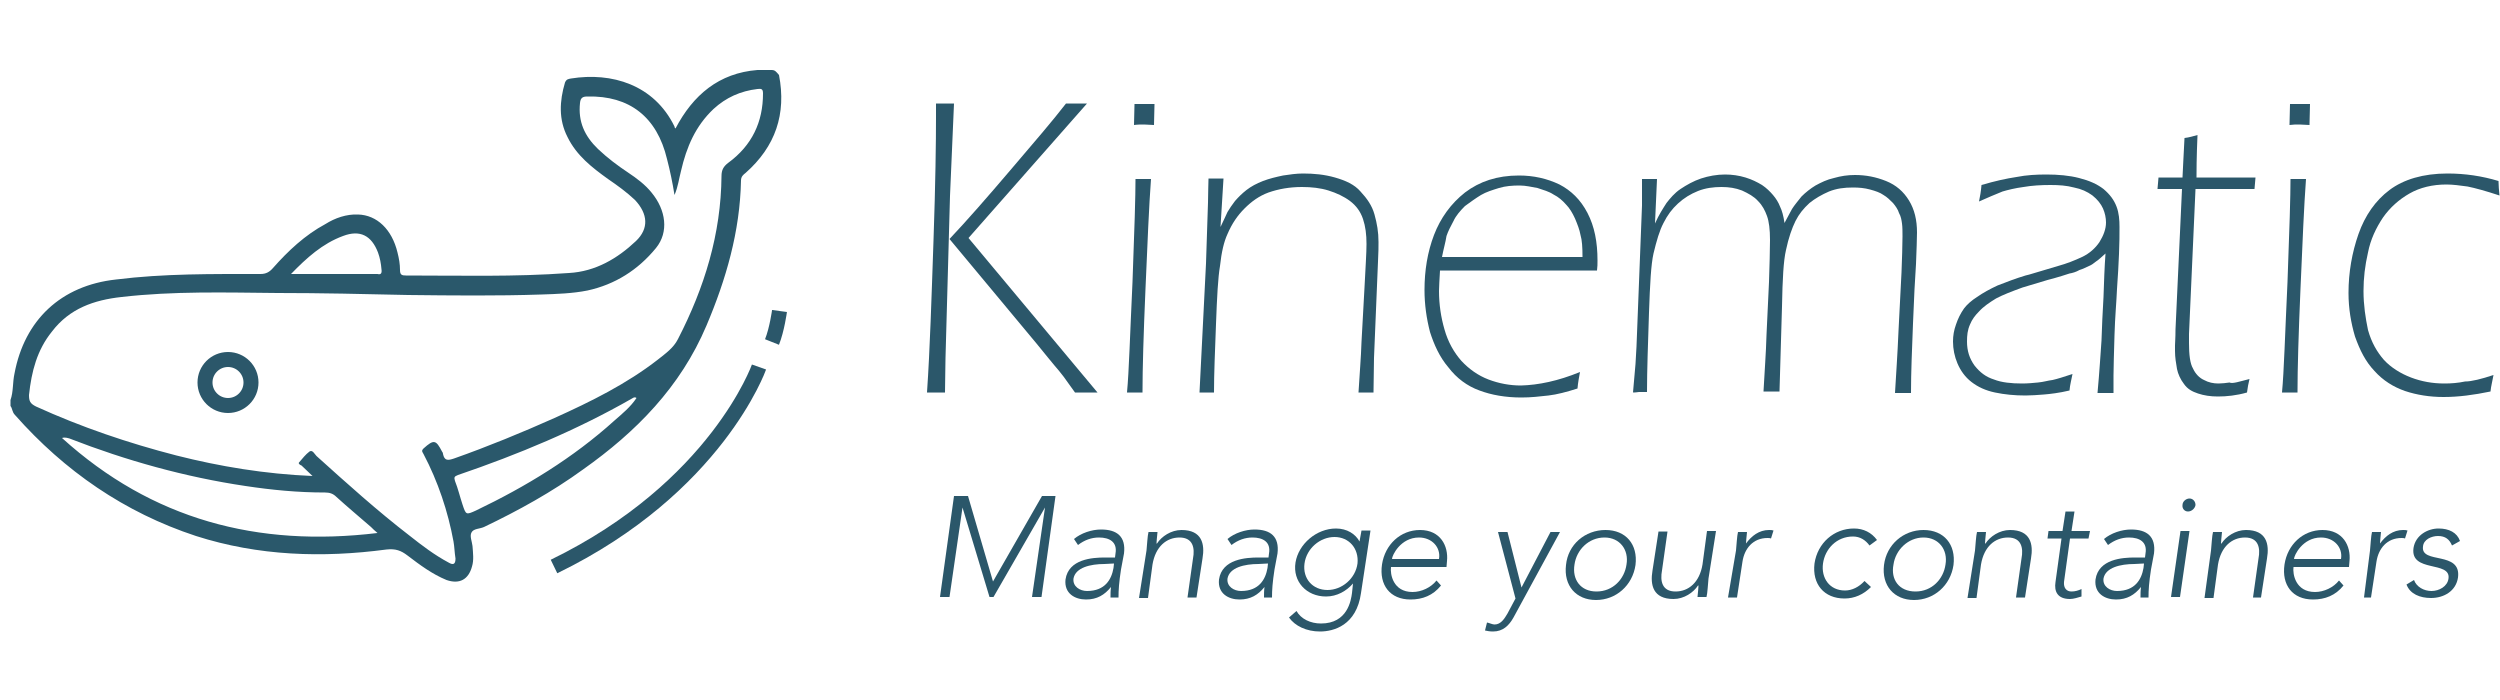 <?xml version="1.0" encoding="utf-8"?>
<!-- Generator: Adobe Illustrator 22.1.0, SVG Export Plug-In . SVG Version: 6.00 Build 0)  -->
<svg version="1.1" id="Calque_1" xmlns="http://www.w3.org/2000/svg" xmlns:xlink="http://www.w3.org/1999/xlink" x="0px" y="0px"
	 viewBox="0 0 500 140" style="enable-background:new 0 0 500 140;" xml:space="preserve">
<style type="text/css">
	.st0{fill:none;stroke:#2B576A;stroke-width:3;stroke-miterlimit:10;}
	.st1{fill:#2B576A;}
	.st2{fill:#2A586B;}
</style>
<g id="Calque_1_1_">
</g>
<g id="Calque_2_1_">
	<circle class="st0" cx="45.6" cy="76.5" r="4.6"/>
	<path class="st0" d="M151.8,73.4c0,0-8.5,24.1-41,39.9"/>
	<path class="st0" d="M155.9,62.2c0,0-0.5,3.7-1.5,6.2"/>
	<g>
		<path class="st1" d="M185.4,78.5c0.6-8.8,0.9-18.9,1.3-30.4c0.4-11.5,0.5-19.8,0.5-24.7v-2.7c0.7,0,1.3,0,1.8,0s1.1,0,1.8,0
			l-0.8,18.5l-0.9,32.4c0,2.1-0.1,4.4-0.1,6.9c-0.7,0-1.2,0-1.8,0C186.5,78.5,186,78.5,185.4,78.5z M189.9,47.8
			c3.5-3.7,7.6-8.4,12.2-13.8c4.6-5.4,8.4-9.8,11.1-13.3c0.7,0,1.4,0,2.1,0c0.7,0,1.4,0,2.1,0l-23.7,26.9l25.8,30.9
			c-0.9,0-1.6,0-2.3,0c-0.6,0-1.3,0-2.2,0l-2.3-3.2c-0.6-0.8-1.2-1.5-1.8-2.2s-1.8-2.2-3.6-4.4L189.9,47.8z"/>
		<path class="st1" d="M225.4,78.5c0.4-4.2,0.6-11.6,1.1-22.1c0.4-10.5,0.6-17.4,0.6-20.6c0.7,0,1.2,0,1.5,0c0.4,0,0.9,0,1.6,0
			c-0.4,5.4-0.7,12.6-1.1,21.9c-0.4,9.2-0.6,16.1-0.6,20.8c-0.7,0-1.2,0-1.6,0C226.5,78.5,226.1,78.5,225.4,78.5z M226.8,25l0.1-4.2
			c0.7,0,1.3,0,2,0c0.7,0,1.4,0,2,0l-0.1,4.2c-0.7,0-1.3-0.1-2-0.1C228.2,24.9,227.5,24.9,226.8,25z"/>
		<path class="st1" d="M239.9,78.5l1.3-25.8l0.4-12.2c0-2.2,0.1-3.7,0.1-4.8c0.7,0,1.2,0,1.5,0s0.8,0,1.5,0l-0.6,9.7
			c0.6-1.3,1.1-2.3,1.4-3c0.4-0.7,0.9-1.4,1.5-2.2c0.7-0.8,1.4-1.5,2.3-2.2c0.9-0.7,2-1.3,3.3-1.8s2.6-0.8,4-1.1
			c1.3-0.2,2.7-0.4,4-0.4c2.2,0,4.3,0.2,6.4,0.8c2.1,0.6,3.9,1.4,5.1,2.8c1.3,1.4,2.3,2.8,2.8,4.6c0.5,1.8,0.8,3.5,0.8,5.5
			c0,0.8,0,2.2-0.1,3.9l-0.8,19.3l-0.1,6.9c-0.6,0-1.1,0-1.5,0c-0.5,0-1.1,0-1.5,0c0.2-3.5,0.5-6.9,0.6-10.1l0.6-10.9
			c0.2-4,0.4-6.9,0.4-8.7c0-1.9-0.2-3.5-0.7-5c-0.5-1.5-1.4-2.7-2.6-3.6c-1.2-0.9-2.7-1.6-4.3-2.1c-1.6-0.5-3.4-0.7-5.3-0.7
			c-2.5,0-4.7,0.4-6.7,1.1c-1.9,0.7-3.4,1.8-4.8,3.2c-1.4,1.4-2.5,3-3.4,5.1c-0.7,1.5-1.2,3.6-1.5,6.4c-0.4,2.3-0.6,6.2-0.8,11.6
			c-0.2,5.4-0.4,9.9-0.4,13.7c-0.7,0-1.2,0-1.6,0C241,78.5,240.6,78.5,239.9,78.5z"/>
		<path class="st1" d="M316,74.4c-0.2,1.1-0.4,2.1-0.5,3.3c-2.2,0.7-4.1,1.2-5.8,1.4c-1.8,0.2-3.5,0.4-5.4,0.4c-3.2,0-6-0.5-8.4-1.4
			c-2.5-0.9-4.6-2.5-6.2-4.6c-1.8-2.1-2.9-4.6-3.7-7.1c-0.7-2.7-1.1-5.5-1.1-8.4c0-3.9,0.6-7.6,1.9-11c1.3-3.4,3.4-6.3,6.2-8.5
			c2.9-2.2,6.4-3.4,10.8-3.4c2.9,0,5.6,0.6,8.1,1.8c2.3,1.2,4.2,3,5.6,5.7c1.4,2.7,2,5.8,2,9.5c0,0.7,0,1.3-0.1,2H288
			c-0.1,1.9-0.2,3.2-0.2,4.1c0,2.7,0.4,5.3,1.1,7.7c0.7,2.5,1.9,4.6,3.4,6.3c1.5,1.6,3.3,2.9,5.4,3.7c2.1,0.8,4.3,1.2,6.5,1.2
			C307.7,77,311.6,76.2,316,74.4z M288.4,51.4h28.1c0-2-0.1-3.4-0.4-4.4c-0.2-1.1-0.6-2.1-1.1-3.3c-0.5-1.1-1.1-2.1-1.8-2.8
			c-0.7-0.8-1.5-1.5-2.5-2c-0.9-0.6-2-0.9-3.2-1.3c-1.2-0.2-2.3-0.5-3.6-0.5c-1.4,0-2.8,0.1-4.1,0.5c-1.3,0.4-2.6,0.8-3.6,1.4
			s-2.1,1.4-3.2,2.2c-0.9,0.9-1.8,1.9-2.3,3c-0.6,1.1-1.1,2.1-1.4,3C289.1,48.5,288.7,49.8,288.4,51.4z"/>
		<path class="st1" d="M326.6,78.5l0.5-5.7c0.1-1.2,0.1-2.3,0.2-3.5l1.1-28.2c0-2.1,0-3.9,0-5.3c0.6,0,1.1,0,1.5,0
			c0.5,0,1.1,0,1.5,0l-0.4,8.9c0.8-1.8,1.6-3,2.3-4.1c0.7-0.9,1.6-2,2.8-2.8c1.2-0.8,2.6-1.6,4.1-2.1c1.5-0.5,3.2-0.8,4.8-0.8
			c1.4,0,2.8,0.2,4.1,0.6c1.3,0.4,2.3,0.9,3.3,1.5c0.9,0.6,1.6,1.3,2.2,2c0.6,0.7,1.1,1.5,1.4,2.3c0.4,0.8,0.7,1.9,0.9,3.3
			c0.6-1.1,1.1-2.1,1.5-2.8c0.5-0.8,1.2-1.6,1.9-2.5c0.8-0.8,1.8-1.6,2.8-2.2c1.1-0.6,2.3-1.2,3.7-1.5c1.4-0.4,2.7-0.6,4.2-0.6
			c2.2,0,4.2,0.4,6.2,1.2s3.5,2.1,4.6,3.9c1.1,1.8,1.6,3.9,1.6,6.4c0,1.4-0.1,3.5-0.2,6.3c-0.2,2.8-0.4,6.8-0.6,11.9
			c-0.2,5.1-0.4,9.8-0.4,13.9c-0.7,0-1.2,0-1.6,0c-0.4,0-0.9,0-1.6,0c0.2-3.5,0.5-7.6,0.7-12.4l0.6-11.7c0.1-2.9,0.2-5.3,0.2-7.2
			c0-0.9,0-1.9-0.1-2.6c-0.1-0.7-0.2-1.4-0.6-2.1c-0.2-0.7-0.7-1.4-1.2-2c-0.6-0.6-1.2-1.2-1.9-1.6c-0.7-0.5-1.6-0.8-2.7-1.1
			s-2.2-0.4-3.4-0.4c-1.8,0-3.3,0.2-4.8,0.8c-1.4,0.6-2.8,1.4-3.9,2.3c-1.2,1.1-2.1,2.2-2.8,3.6c-0.7,1.4-1.4,3.4-1.9,5.8
			c-0.5,2.1-0.7,5.8-0.8,11.3l-0.5,17c-0.7,0-1.2,0-1.6,0c-0.5,0-0.9,0-1.6,0c0.2-3.9,0.5-7.6,0.6-11.3l0.5-10.6
			c0.1-3.4,0.2-6.2,0.2-8.4c0-2.1-0.2-3.7-0.6-4.8c-0.4-1.1-0.9-2.1-1.8-3c-0.8-0.9-1.9-1.5-3.2-2.1c-1.3-0.5-2.6-0.7-4.1-0.7
			c-1.6,0-3.2,0.2-4.7,0.8c-1.5,0.6-2.8,1.4-4,2.5c-1.2,1.1-2.1,2.3-2.9,3.9c-0.8,1.5-1.4,3.6-2,6.1c-0.5,2.2-0.7,6.1-0.9,11.8
			c-0.2,6.2-0.4,11.6-0.4,15.9c-0.7,0-1.2,0-1.6,0C327.6,78.4,327.3,78.5,326.6,78.5z"/>
		<path class="st1" d="M395.8,40.3c0.2-0.9,0.4-2.1,0.5-3.3c2.7-0.8,5-1.3,7-1.6c2-0.4,4-0.5,6-0.5c2.3,0,4.6,0.2,6.5,0.7
			c2,0.5,3.6,1.2,4.9,2.2c1.3,1.1,2.1,2.2,2.6,3.5c0.5,1.3,0.6,2.7,0.6,4.1c0,1.4,0,3.2-0.1,5.4c-0.1,2.1-0.2,4.4-0.4,7
			c-0.1,2.5-0.4,5.6-0.5,9.2c-0.1,3.7-0.2,6.4-0.2,8.1v3.5c-0.7,0-1.3,0-1.6,0c-0.5,0-1.1,0-1.6,0c0.4-4.3,0.6-7.8,0.8-10.5
			c0.1-2.7,0.2-5.6,0.4-8.7c0.1-3,0.2-6,0.4-8.7c-0.8,0.7-1.4,1.3-1.9,1.6c-0.5,0.4-0.9,0.7-1.4,0.9c-0.5,0.2-1.2,0.6-1.9,0.8
			c-0.7,0.4-1.4,0.6-2,0.7c-0.6,0.2-2.1,0.7-4.4,1.3c-2.3,0.7-4,1.2-5,1.5c-2.2,0.8-4,1.5-5.3,2.2c-1.3,0.8-2.5,1.6-3.4,2.6
			c-0.8,0.8-1.4,1.6-1.8,2.6c-0.5,1.1-0.6,2.2-0.6,3.4c0,1.9,0.5,3.4,1.5,4.8c1.1,1.4,2.3,2.3,3.9,2.8c1.5,0.6,3.5,0.8,5.6,0.8
			c1.1,0,2.2-0.1,3.2-0.2c1.1-0.1,2-0.4,2.9-0.5c0.9-0.2,2.2-0.6,4-1.2c-0.2,1.1-0.5,2.1-0.6,3.3c-2.1,0.5-3.9,0.7-5.1,0.8
			c-1.3,0.1-2.6,0.2-3.7,0.2c-2.2,0-4.2-0.2-6.1-0.6c-1.9-0.4-3.4-1.1-4.7-2.1s-2.2-2.3-2.8-3.7c-0.6-1.4-0.9-2.9-0.9-4.4
			c0-1.2,0.2-2.3,0.6-3.4c0.4-1.2,0.9-2.2,1.6-3.2c0.6-0.8,1.5-1.6,2.6-2.3c1.3-0.9,2.6-1.6,4.1-2.3c1.8-0.7,3.6-1.4,5.6-2
			c0.6-0.1,2.7-0.8,6.5-1.9c1.8-0.5,3.3-1.1,4.8-1.8c1.5-0.7,2.7-1.8,3.5-3c0.8-1.3,1.3-2.6,1.3-3.9c0-0.9-0.2-1.9-0.6-2.8
			c-0.4-0.9-1.1-1.8-2.1-2.6c-1.1-0.8-2.2-1.3-3.7-1.6c-1.5-0.4-3-0.5-4.7-0.5c-1.9,0-3.7,0.1-5.4,0.4c-1.6,0.2-3.2,0.6-4.2,0.9
			C399,38.9,397.6,39.5,395.8,40.3z"/>
		<path class="st1" d="M449.9,75.8c-0.2,0.8-0.4,1.8-0.5,2.7c-2.1,0.6-4.1,0.8-5.8,0.8c-1.5,0-2.8-0.2-4-0.6
			c-1.2-0.4-2.1-0.9-2.8-1.9c-0.7-0.9-1.2-2-1.4-3c-0.2-1.2-0.4-2.3-0.4-3.6c0-0.2,0-0.6,0-1.1s0.1-1.5,0.1-3.2l1.3-28.1h-4.9
			c0.1-0.8,0.1-1.5,0.2-2.3h4.8c0.1-1.8,0.2-4.4,0.4-7.9c0.9-0.1,1.9-0.4,2.6-0.6c-0.2,4.6-0.2,7.4-0.2,8.5h11.8
			c-0.1,0.8-0.1,1.5-0.2,2.3h-11.8l-1.3,29v1.8c0,2.3,0.2,4.1,0.8,5.1c0.5,1.1,1.3,1.9,2.2,2.3c0.9,0.5,1.9,0.7,2.9,0.7
			c0.7,0,1.5-0.1,2.2-0.2C446.5,76.8,447.9,76.3,449.9,75.8z"/>
		<path class="st1" d="M456.4,78.5c0.4-4.2,0.6-11.6,1.1-22.1c0.4-10.5,0.6-17.4,0.6-20.6c0.7,0,1.2,0,1.5,0c0.4,0,0.9,0,1.6,0
			c-0.4,5.4-0.7,12.6-1.1,21.9c-0.4,9.2-0.6,16.1-0.6,20.8c-0.7,0-1.2,0-1.6,0C457.6,78.5,457.1,78.5,456.4,78.5z M457.9,25l0.1-4.2
			c0.7,0,1.3,0,2,0s1.4,0,2,0l-0.1,4.2c-0.7,0-1.3-0.1-2-0.1S458.6,24.9,457.9,25z"/>
		<path class="st1" d="M498.7,75c-0.2,1.2-0.5,2.2-0.6,3.3c-3.4,0.7-6.4,1.1-9.4,1.1c-2.7,0-5.3-0.4-7.7-1.2c-2.3-0.8-4.4-2.1-6.1-4
			c-1.8-1.9-2.9-4.1-3.9-6.9c-0.8-2.7-1.3-5.6-1.3-8.7c0-4.1,0.7-8.1,2-11.8c1.3-3.7,3.4-6.7,6.2-8.8s6.7-3.3,11.6-3.3
			c3.5,0,6.9,0.5,10.2,1.5c0,0.9,0.1,1.9,0.2,2.9c-2.7-0.9-4.9-1.5-6.4-1.8c-1.5-0.2-2.9-0.4-4.2-0.4c-2.8,0-5.3,0.6-7.4,1.8
			c-2.1,1.2-3.9,2.8-5.3,4.8c-1.4,2.1-2.5,4.4-3,7c-0.6,2.6-0.9,5.1-0.9,7.7c0,2.8,0.4,5.4,0.9,7.8c0.7,2.5,1.8,4.4,3.2,6
			c1.4,1.5,3.3,2.7,5.4,3.5c2.1,0.8,4.3,1.2,6.7,1.2c1.3,0,2.7-0.1,4.1-0.4C494.3,76.3,496.3,75.8,498.7,75z"/>
	</g>
	<g>
		<path class="st1" d="M190.8,99.2h2.8l5,17.1l9.8-17.1h2.7l-2.8,20.2h-1.9l2.6-17.9l0,0l-10.3,17.9h-0.8l-5.4-17.9l0,0l-2.6,17.9
			h-1.9L190.8,99.2z"/>
		<path class="st1" d="M224.2,113.9c-0.4,2.6-0.5,4.1-0.5,5.6h-1.6c0-0.7,0-1.4,0.1-2.1l0,0c-1.3,1.6-2.8,2.5-5,2.5
			c-2.2,0-4.4-1.2-4.1-4c0.6-4.1,5.4-4.4,7.9-4.4h2l0.1-0.8c0.4-2.3-1.2-3.2-3.3-3.2c-1.5,0-2.9,0.5-4.2,1.5l-0.8-1.2
			c1.4-1.2,3.6-1.9,5.4-1.9c3.2,0,5,1.4,4.6,4.8L224.2,113.9z M220.9,112.8c-2.8,0-5.8,0.7-6.2,2.9c-0.2,1.6,1.3,2.5,2.7,2.5
			c3.6,0,4.9-2.3,5.3-4.6l0.1-0.9L220.9,112.8L220.9,112.8z"/>
		<path class="st1" d="M229.3,110.1c0.1-0.9,0.2-3,0.4-3.7h1.8c-0.1,0.9-0.2,2.1-0.2,2.3h0.1c0.9-1.4,2.8-2.7,4.9-2.7
			c4.1,0,4.7,2.8,4.2,5.7l-1.2,7.8h-1.8l1.1-7.8c0.4-2.1,0-4.2-2.7-4.2c-2.6,0-4.8,1.8-5.4,5.4l-0.9,6.7h-1.8L229.3,110.1z"/>
		<path class="st1" d="M254.9,113.9c-0.4,2.6-0.5,4.1-0.5,5.6h-1.6c0-0.7,0-1.4,0.1-2.1l0,0c-1.3,1.6-2.8,2.5-5,2.5
			c-2.2,0-4.4-1.2-4.1-4c0.6-4.1,5.4-4.4,7.9-4.4h2l0.1-0.8c0.4-2.3-1.2-3.2-3.3-3.2c-1.5,0-2.9,0.5-4.2,1.5l-0.8-1.2
			c1.4-1.2,3.6-1.9,5.4-1.9c3.2,0,5,1.4,4.6,4.8L254.9,113.9z M251.7,112.8c-2.8,0-5.8,0.7-6.2,2.9c-0.2,1.6,1.3,2.5,2.7,2.5
			c3.6,0,4.9-2.3,5.3-4.6l0.1-0.9L251.7,112.8L251.7,112.8z"/>
		<path class="st1" d="M272.2,118.6c-0.9,6.5-5.5,7.7-8.2,7.7s-5-1.1-6.2-2.8l1.5-1.3c0.9,1.6,2.8,2.5,4.9,2.5c5.3,0,6-4.6,6.2-6.1
			l0.2-1.9l0,0c-1.3,1.5-3.2,2.6-5.4,2.6c-3.9,0-6.7-3-6.1-6.8c0.6-3.7,4.2-6.8,8.1-6.8c2.2,0,3.9,1.1,4.7,2.6l0,0l0.4-2.2h1.8
			L272.2,118.6z M266.9,107.4c-2.9,0-5.6,2.3-6,5.3s1.6,5.3,4.6,5.3c2.9,0,5.6-2.3,6-5.3C271.8,109.7,269.8,107.4,266.9,107.4z"/>
		<path class="st1" d="M288.2,117.1c-1.6,2-3.7,2.8-6.1,2.8c-4.1,0-6.3-2.9-5.7-7c0.6-4,3.7-6.9,7.6-6.9c4.1,0,5.7,3.2,5.4,6.2
			l-0.1,1.2h-11.1c-0.2,1.4,0.4,5,4.3,5c1.8,0,3.7-0.9,4.8-2.3L288.2,117.1z M287.8,111.8c0.4-2.3-1.4-4.3-4-4.3
			c-3.7,0-5.4,3.6-5.4,4.3H287.8z"/>
		<path class="st1" d="M302.7,123.5c-0.9,1.6-2.1,2.8-4.1,2.8c-0.6,0-1.2-0.1-1.6-0.2l0.4-1.6c0.5,0.1,1.1,0.4,1.5,0.4
			c1.3,0,2-1.2,2.6-2.2l1.6-3l-3.5-13.3h1.9l2.8,11.1l5.8-11.1h1.9L302.7,123.5z"/>
		<path class="st1" d="M321.1,106c4.1,0,6.5,2.9,6,7c-0.6,4.1-3.9,7-7.9,7s-6.5-2.9-6-7C313.6,108.9,317,106,321.1,106z
			 M319.3,118.3c3.3,0,5.6-2.5,6-5.4c0.5-2.9-1.3-5.4-4.4-5.4c-3.2,0-5.6,2.5-6,5.4C314.4,115.9,316.1,118.3,319.3,118.3z"/>
		<path class="st1" d="M341.7,115.7c-0.1,0.9-0.2,3-0.4,3.7h-1.8c0.1-0.9,0.2-2.1,0.2-2.3h-0.1c-0.9,1.4-2.8,2.7-4.9,2.7
			c-4.1,0-4.7-2.8-4.2-5.7l1.2-7.8h1.8l-1.1,7.8c-0.4,2.1,0,4.2,2.7,4.2c2.6,0,4.8-1.8,5.4-5.4l0.9-6.7h1.8L341.7,115.7z"/>
		<path class="st1" d="M347.2,110.1c0.1-0.9,0.2-3,0.4-3.7h1.8c-0.1,0.9-0.2,2.1-0.2,2.3c1.1-1.5,2.6-2.7,4.6-2.7
			c0.4,0,0.6,0,0.9,0.1l-0.5,1.6c-0.2-0.1-0.5-0.1-0.7-0.1c-2.9,0-4.6,2.1-5,4.7l-1.1,7.2h-1.8L347.2,110.1z"/>
		<path class="st1" d="M374.2,117.4c-1.5,1.5-3.3,2.3-5.3,2.3c-4.1,0-6.5-2.9-6-7c0.6-4.1,3.9-7,7.9-7c1.9,0,3.5,0.8,4.6,2.3
			l-1.5,1.1c-0.8-1.1-1.9-1.8-3.3-1.8c-3.3,0-5.6,2.5-6,5.4c-0.4,2.9,1.3,5.4,4.4,5.4c1.4,0,2.8-0.7,3.9-1.9L374.2,117.4z"/>
		<path class="st1" d="M384.7,106c4.1,0,6.5,2.9,6,7c-0.6,4.1-3.9,7-7.9,7s-6.5-2.9-6-7C377.3,108.9,380.7,106,384.7,106z
			 M383.1,118.3c3.3,0,5.6-2.5,6-5.4c0.5-2.9-1.3-5.4-4.4-5.4s-5.6,2.5-6,5.4C378.1,115.9,379.8,118.3,383.1,118.3z"/>
		<path class="st1" d="M395,110.1c0.1-0.9,0.2-3,0.4-3.7h1.8c-0.1,0.9-0.2,2.1-0.2,2.3h0.1c0.9-1.4,2.8-2.7,4.9-2.7
			c4.1,0,4.7,2.8,4.2,5.7l-1.2,7.8h-1.8l1.1-7.8c0.4-2.1,0-4.2-2.7-4.2c-2.6,0-4.8,1.8-5.4,5.4l-0.9,6.7h-1.8L395,110.1z"/>
		<path class="st1" d="M417.7,107.7h-3.7l-1.2,8.7c-0.1,1.2,0.5,1.9,1.5,1.9c0.7,0,1.4-0.2,2-0.5v1.5c-0.7,0.2-1.6,0.5-2.3,0.5
			c-2.5,0-3.2-1.5-2.9-3.4l1.2-8.7h-2.8l0.2-1.5h2.8l0.6-3.9h1.8l-0.6,3.9h3.7L417.7,107.7z"/>
		<path class="st1" d="M430.2,113.9c-0.4,2.6-0.5,4.1-0.5,5.6h-1.6c0-0.7,0-1.4,0.1-2.1l0,0c-1.3,1.6-2.8,2.5-5,2.5
			c-2.2,0-4.4-1.2-4.1-4c0.6-4.1,5.4-4.4,7.9-4.4h2l0.1-0.8c0.4-2.3-1.2-3.2-3.3-3.2c-1.5,0-2.9,0.5-4.2,1.5l-0.8-1.2
			c1.4-1.2,3.6-1.9,5.4-1.9c3.2,0,5,1.4,4.6,4.8L430.2,113.9z M426.9,112.8c-2.8,0-5.8,0.7-6.2,2.9c-0.2,1.6,1.3,2.5,2.7,2.5
			c3.6,0,4.9-2.3,5.3-4.6l0.1-0.9L426.9,112.8L426.9,112.8z"/>
		<path class="st1" d="M436.1,106.2h1.8l-1.9,13.2h-1.8L436.1,106.2z M437.9,99.7c0.7,0,1.2,0.6,1.2,1.3c-0.1,0.7-0.8,1.3-1.5,1.3
			c-0.7,0-1.2-0.6-1.1-1.3C436.5,100.3,437.2,99.7,437.9,99.7z"/>
		<path class="st1" d="M442.2,110.1c0.1-0.9,0.2-3,0.4-3.7h1.8c-0.1,0.9-0.2,2.1-0.2,2.3h0.1c0.9-1.4,2.8-2.7,4.9-2.7
			c4.1,0,4.7,2.8,4.2,5.7l-1.2,7.8h-1.6l1.1-7.8c0.4-2.1,0-4.2-2.7-4.2c-2.6,0-4.8,1.8-5.4,5.4l-0.9,6.7h-1.8L442.2,110.1z"/>
		<path class="st1" d="M468.7,117.1c-1.6,2-3.7,2.8-6.1,2.8c-4.1,0-6.3-2.9-5.7-7c0.6-4,3.7-6.9,7.6-6.9c4.1,0,5.7,3.2,5.4,6.2
			l-0.1,1.2h-11.1c-0.2,1.4,0.4,5,4.3,5c1.8,0,3.7-0.9,4.8-2.3L468.7,117.1z M468.2,111.8c0.4-2.3-1.4-4.3-4-4.3
			c-3.7,0-5.4,3.6-5.4,4.3H468.2z"/>
		<path class="st1" d="M474,110.1c0.1-0.9,0.2-3,0.4-3.7h1.8c-0.1,0.9-0.2,2.1-0.2,2.3c1.1-1.5,2.6-2.7,4.6-2.7c0.4,0,0.6,0,0.9,0.1
			l-0.5,1.6c-0.2-0.1-0.5-0.1-0.7-0.1c-2.9,0-4.6,2.1-5,4.7l-1.1,7.2h-1.4L474,110.1z"/>
		<path class="st1" d="M482.8,116c0.5,1.4,2,2.2,3.5,2.2s3.2-0.9,3.4-2.5c0.5-3.6-7.7-1.1-7-6.1c0.4-2.6,2.9-3.9,5-3.9
			c2.1,0,3.7,0.8,4.3,2.5l-1.6,0.9c-0.5-1.2-1.3-1.9-2.8-1.9c-1.3,0-2.9,0.7-3,2.1c-0.5,3.6,7.7,0.8,7,6.2c-0.4,2.7-2.8,4.1-5.4,4.1
			c-2.2,0-4.2-0.8-4.9-2.7L482.8,116z"/>
	</g>
	<path class="st2" d="M154.3,14c-0.9,0-1.9,0-2.8,0c-7.7,0.6-12.9,5-16.4,11.7c-0.1-0.1-0.2-0.2-0.2-0.4
		c-4.1-8.4-12.6-10.9-20.7-9.6c-0.5,0.1-0.9,0.1-1.2,0.8c-1.1,3.7-1.3,7.4,0.5,10.9c1.8,3.7,4.9,6.1,8.1,8.4
		c1.9,1.3,3.7,2.6,5.4,4.2c2.6,2.8,2.8,5.7,0.2,8.2c-3.7,3.5-8.1,6.1-13.4,6.4c-10.9,0.8-21.7,0.5-32.6,0.5c-0.8,0-1.2-0.1-1.2-1.1
		c0-1.2-0.2-2.3-0.5-3.5c-1.1-4.6-4.1-7.5-7.9-7.6c-2.3-0.1-4.6,0.7-6.5,1.9c-4.1,2.2-7.5,5.4-10.5,8.8c-0.7,0.8-1.4,1.2-2.5,1.2
		c-9.6,0-19.3-0.1-28.9,1.1C12.2,57.1,4.9,64,2.9,74.7c-0.4,1.8-0.2,3.6-0.8,5.3c0,0.4,0,0.7,0,1.2C2.5,81.7,2.4,82.4,3,83
		c9.9,11.2,21.9,19.5,36.2,24.2c12.5,4,25.3,4.4,38.1,2.7c1.8-0.2,2.9,0.2,4.2,1.2c2.5,1.9,4.9,3.7,7.8,4.9c2.6,0.9,4.4-0.1,5.1-2.7
		c0.4-1.3,0.2-2.7,0.1-4.1c-0.1-0.9-0.6-2-0.2-2.7c0.4-0.8,1.6-0.7,2.5-1.1c6.9-3.3,13.6-7,19.8-11.5c10.6-7.5,19.5-16.5,24.7-28.8
		c3.9-9.2,6.7-18.8,6.9-29c0-0.8,0.5-1.2,0.9-1.5c6-5.3,8.2-11.8,6.7-19.6C155.2,14.3,155,14,154.3,14z M68.6,47.2
		c3.4-1.3,5.7-0.1,7,3.3c0.4,1.1,0.6,2.2,0.7,3.4c0.1,0.7-0.1,1.1-0.8,0.9c-5.6,0-11.3,0-17.3,0C61.3,51.6,64.5,48.7,68.6,47.2z
		 M12.4,87.6c0.6-0.2,1.1,0,1.5,0.1c11.3,4.4,23.1,7.7,35.2,9.5c5.3,0.8,10.5,1.3,15.9,1.3c0.9,0,1.6,0.2,2.3,0.9c2.2,2,4.6,4,6.9,6
		c0.4,0.4,0.7,0.7,1.3,1.2C51.5,109.5,30.4,103.9,12.4,87.6z M122.9,84.1c-8.3,7.5-17.7,13.2-27.7,18c-2,0.9-2,0.9-2.7-1.2
		c-0.5-1.5-0.9-3.2-1.5-4.7c-0.2-0.7-0.2-0.9,0.6-1.2c12-4.1,23.8-9,34.8-15.3c0.2-0.1,0.5-0.4,0.9-0.1
		C126.1,81.4,124.5,82.7,122.9,84.1z M145.6,32.6c-0.9,0.7-1.3,1.4-1.3,2.6c-0.1,11.6-3.4,22.3-8.7,32.6c-0.9,1.8-2.5,2.9-4,4.1
		c-6.3,4.9-13.4,8.4-20.7,11.7c-6.5,2.9-13.3,5.7-20.1,8.1c-1.2,0.4-1.9,0.5-2.2-0.9c0-0.2-0.1-0.4-0.2-0.5
		c-1.2-2.3-1.6-2.5-3.7-0.6c-0.5,0.5-0.2,0.7,0,1.1c2.9,5.5,4.9,11.5,6,17.5c0.2,1.1,0.2,2.2,0.4,3.4c0,1.1-0.4,1.4-1.4,0.8
		c-2.8-1.5-5.3-3.4-7.7-5.3c-6.5-5-12.6-10.5-18.7-16c-0.4-0.4-0.8-1.3-1.4-0.9c-0.8,0.6-1.4,1.4-2.1,2.2c-0.2,0.2,0.2,0.5,0.5,0.6
		c0.6,0.6,1.3,1.2,2.2,2.1c-9.5-0.4-18.5-1.9-27.2-4.1c-9.7-2.5-19.1-5.7-28.1-9.8C6,80.7,5.8,80.2,5.8,79c0.5-4.7,1.6-9,4.6-12.7
		c3.5-4.6,8.4-6.3,13.9-6.9c10.4-1.2,20.8-0.9,31.2-0.8c8.7,0,17.4,0.2,26.1,0.4c8.9,0.1,17.8,0.2,26.7-0.1c3-0.1,6.2-0.2,9.2-0.8
		c5.5-1.2,10.1-4.1,13.7-8.5c2.6-3.2,2-7.6-0.9-11.1c-1.3-1.6-2.9-2.8-4.7-4c-2.1-1.4-4.1-2.9-6-4.7c-2.7-2.6-4-5.5-3.6-9.2
		c0.1-1.1,0.6-1.3,1.5-1.3c8.4-0.2,13.9,4.1,15.9,12.5c0.6,2.3,1.1,4.7,1.5,7.2c0.7-1.6,0.9-3.3,1.3-4.8c1.1-4.8,2.9-9,6.5-12.4
		c2.5-2.3,5.4-3.6,8.8-4c0.8-0.1,1.1,0,1.1,0.9C152.6,24.4,150.4,29.1,145.6,32.6z"/>
</g>
</svg>

